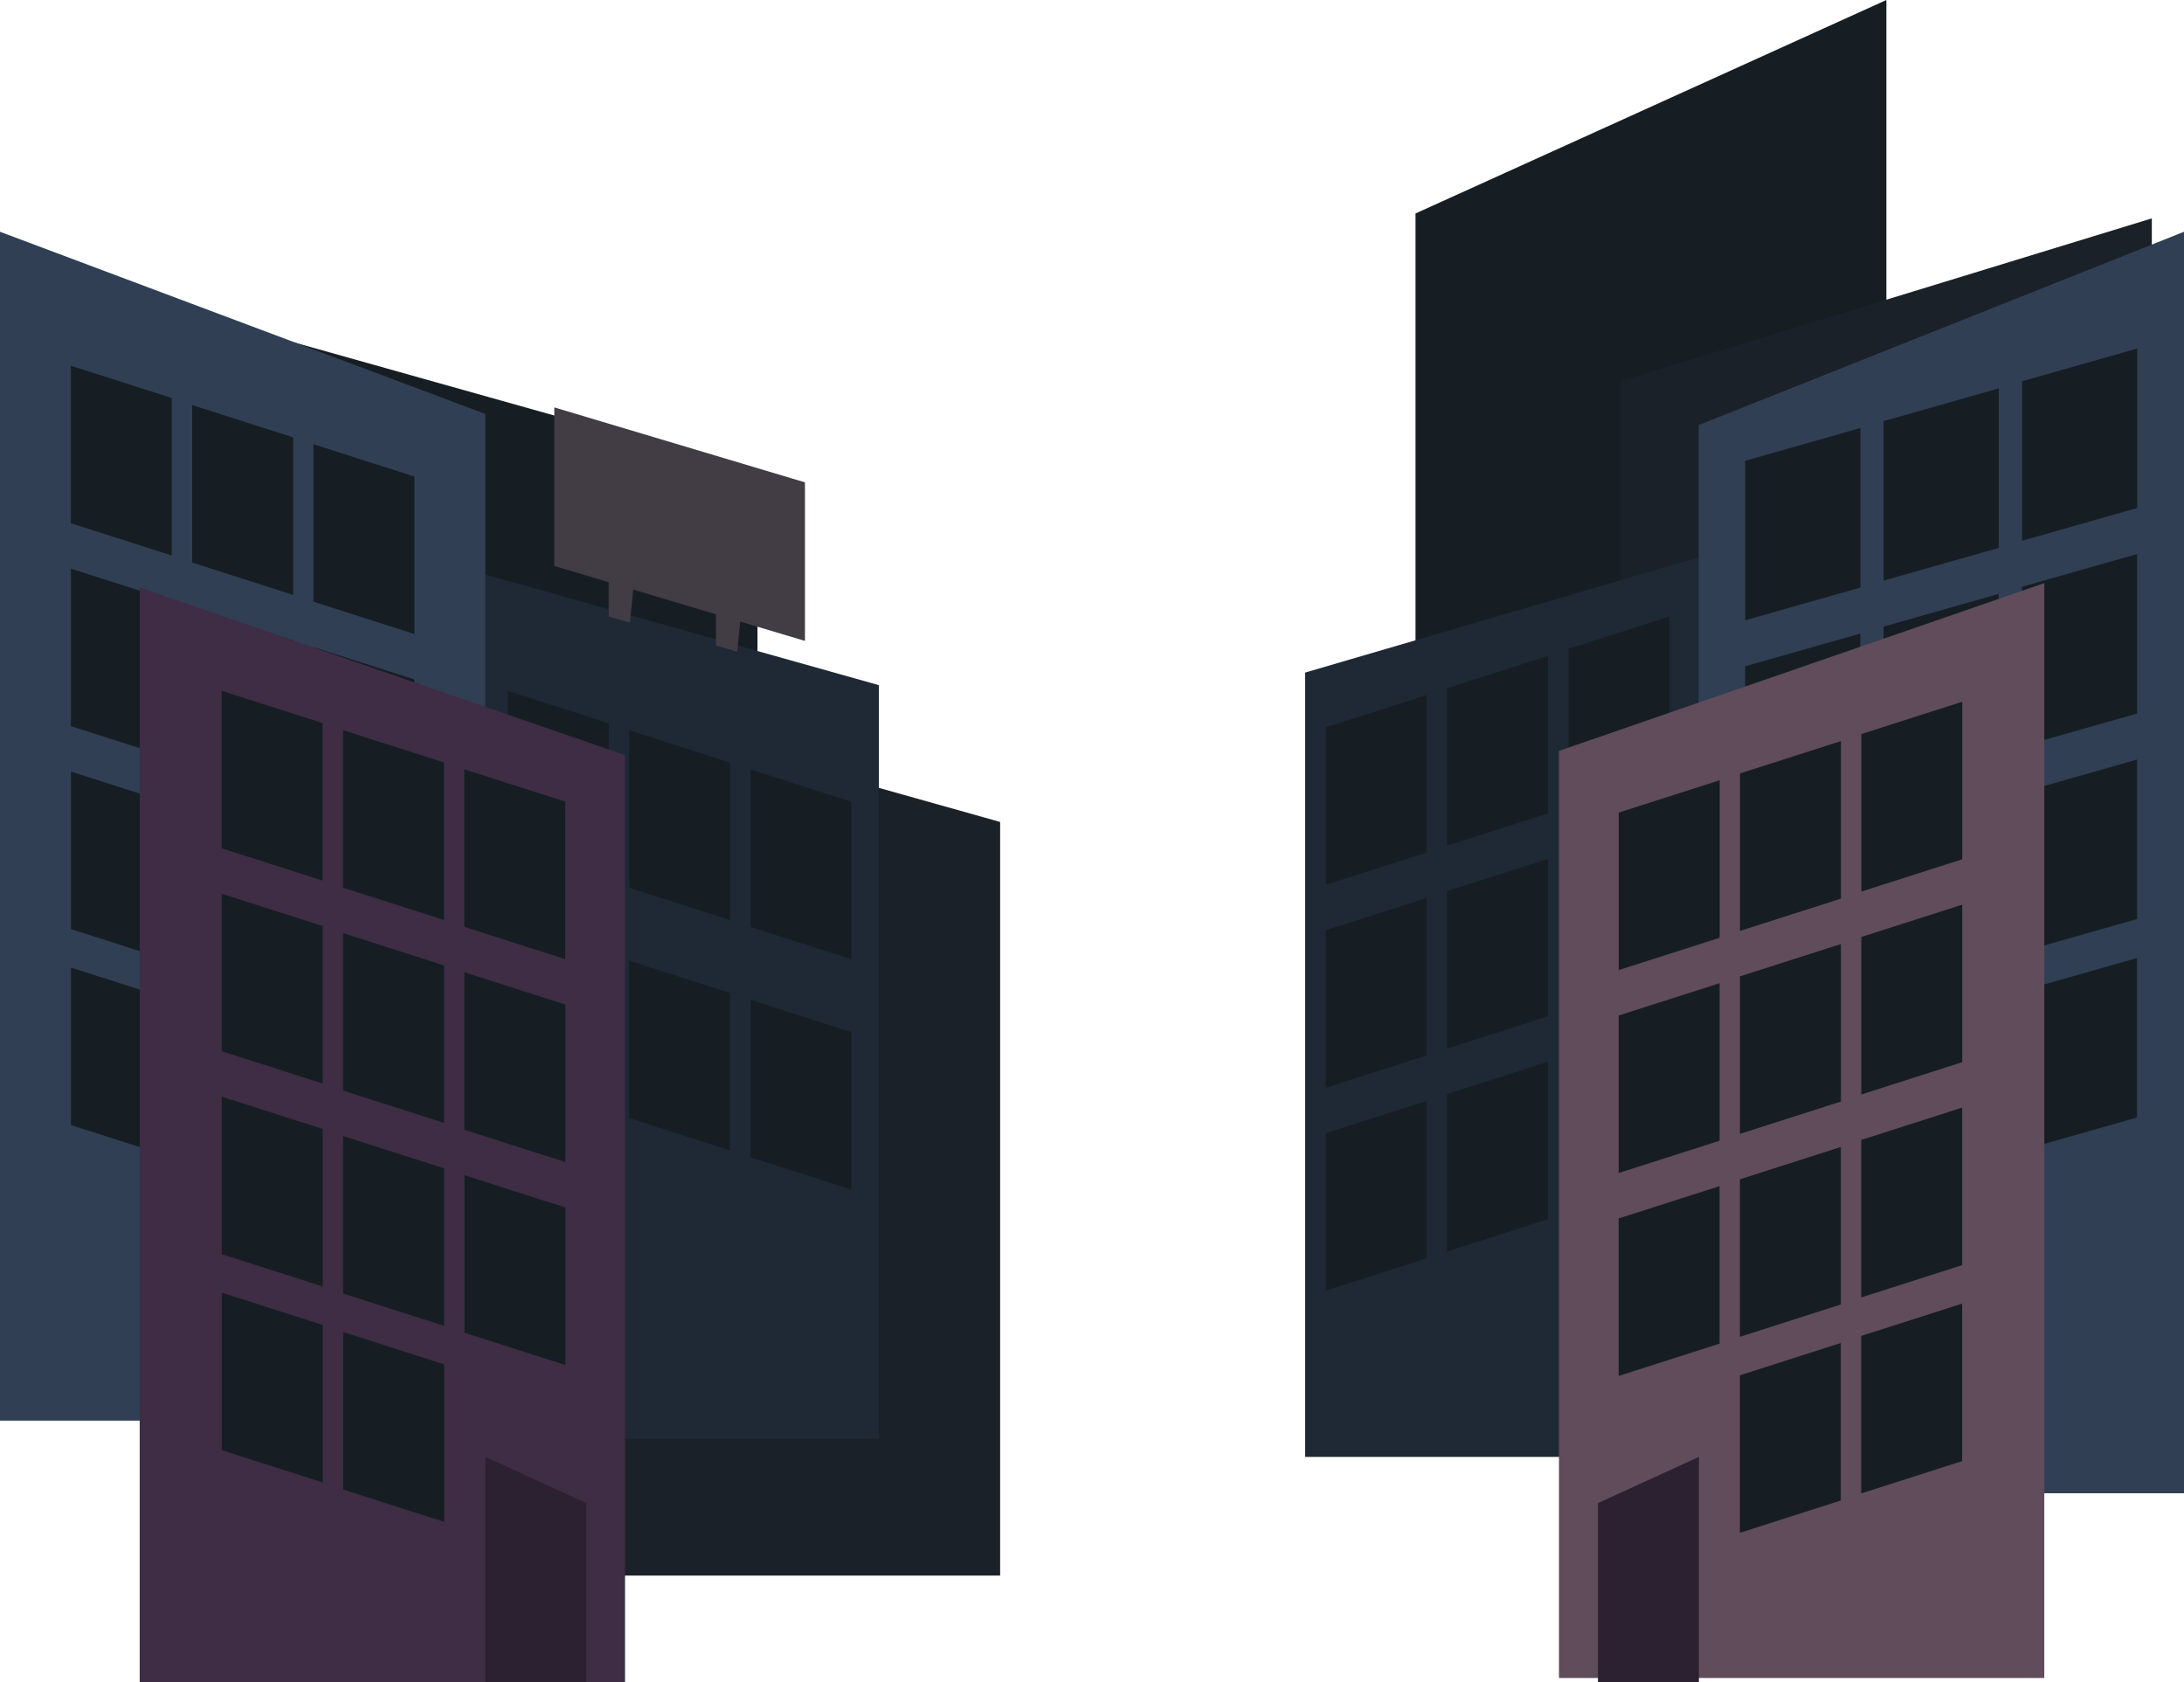 <?xml version="1.0" encoding="UTF-8"?><svg id="Layer_2" xmlns="http://www.w3.org/2000/svg" viewBox="0 0 1984.43 1528.25"><defs><style>.cls-1{fill:#1b2128;}.cls-2{fill:#1f2935;}.cls-3{fill:#423c44;}.cls-4{fill:#604c5a;}.cls-5{fill:#161e23;}.cls-6{fill:#303f54;}.cls-7{fill:#2c2130;}.cls-8{fill:#3e2d44;}</style></defs><g id="buildings"><g><polygon class="cls-5" points="1286.17 1265.55 1714.01 1265.55 1714.01 0 1286.17 193.93 1286.17 1265.55"/><polygon class="cls-1" points="908.75 1431.31 467.77 1431.31 467.77 622.8 908.75 746.7 908.75 1431.31"/><polygon class="cls-5" points="688.26 1113.96 247.28 1113.96 247.28 305.45 688.26 429.35 688.26 1113.96"/><polygon class="cls-2" points="798.55 1307.03 357.57 1307.03 357.57 498.52 798.55 622.42 798.55 1307.03"/><g><polygon class="cls-5" points="553.08 1009.35 461.36 980 461.36 836.92 553.08 866.27 553.08 1009.35"/><polygon class="cls-5" points="663.37 1045.12 571.65 1015.77 571.65 872.69 663.37 902.04 663.37 1045.12"/><polygon class="cls-5" points="773.57 1080.69 681.85 1051.34 681.85 908.26 773.57 937.61 773.57 1080.69"/></g><g><polygon class="cls-5" points="553.13 800.09 461.41 770.74 461.41 627.65 553.13 657 553.13 800.09"/><polygon class="cls-5" points="663.42 835.86 571.7 806.51 571.7 663.42 663.42 692.77 663.42 835.86"/><polygon class="cls-5" points="773.62 871.42 681.9 842.07 681.9 698.99 773.62 728.34 773.62 871.42"/></g><polygon class="cls-6" points="440.98 1290.55 0 1290.55 0 210.55 440.98 376.05 440.98 1290.55"/><g><polygon class="cls-3" points="731.4 582.24 553.08 528.93 503.63 514.14 503.63 370.1 731.4 438.2 731.4 582.24"/><polygon class="cls-3" points="553.08 560.05 572.37 565.68 575.58 533.61 553.08 524.64 553.08 560.05"/><polygon class="cls-3" points="650.53 586.42 669.82 592.05 673.03 559.98 650.53 551.01 650.53 586.42"/></g><g><polygon class="cls-5" points="156.06 504.65 64.34 475.3 64.34 332.22 156.06 361.57 156.06 504.65"/><polygon class="cls-5" points="266.35 540.42 174.63 511.07 174.63 367.99 266.35 397.34 266.35 540.42"/><polygon class="cls-5" points="376.55 575.99 284.83 546.64 284.83 403.56 376.55 432.91 376.55 575.99"/><polygon class="cls-5" points="156.1 689.01 64.38 659.66 64.38 516.58 156.1 545.93 156.1 689.01"/><polygon class="cls-5" points="266.4 724.78 174.68 695.43 174.68 552.35 266.4 581.7 266.4 724.78"/><polygon class="cls-5" points="376.59 760.35 284.87 731 284.87 587.91 376.59 617.26 376.59 760.35"/><polygon class="cls-5" points="156.15 873.37 64.43 844.01 64.43 700.93 156.15 730.28 156.15 873.37"/><polygon class="cls-5" points="266.44 909.14 174.72 879.79 174.72 736.7 266.44 766.05 266.44 909.14"/><polygon class="cls-5" points="376.64 944.7 284.92 915.35 284.92 772.27 376.64 801.62 376.64 944.7"/><polygon class="cls-5" points="156.2 1051.43 64.48 1022.08 64.48 879 156.2 908.35 156.2 1051.43"/><polygon class="cls-5" points="266.49 1087.2 174.77 1057.85 174.77 914.77 266.49 944.12 266.49 1087.2"/></g><polygon class="cls-8" points="567.91 1528.25 126.93 1528.25 126.93 533.61 567.91 686.03 567.91 1528.25"/><polygon class="cls-1" points="1472.83 1162.41 1955.19 1162.41 1955.19 198.39 1472.83 346.11 1472.83 1162.41"/><polygon class="cls-2" points="1185.88 1323.52 1626.85 1323.52 1626.85 482.04 1185.88 610.99 1185.88 1323.52"/><g><polygon class="cls-5" points="1425.14 732.49 1516.86 703.14 1516.86 560.05 1425.14 589.4 1425.14 732.49"/><polygon class="cls-5" points="1314.85 768.26 1406.57 738.91 1406.57 595.82 1314.85 625.17 1314.85 768.26"/><polygon class="cls-5" points="1204.65 803.83 1296.37 774.48 1296.37 631.39 1204.65 660.74 1204.65 803.83"/><polygon class="cls-5" points="1425.1 916.84 1516.82 887.49 1516.82 744.41 1425.1 773.76 1425.1 916.84"/><polygon class="cls-5" points="1314.8 952.61 1406.52 923.26 1406.52 780.18 1314.8 809.53 1314.8 952.61"/><polygon class="cls-5" points="1204.61 988.18 1296.33 958.83 1296.33 815.75 1204.61 845.1 1204.61 988.18"/><polygon class="cls-5" points="1425.05 1101.2 1516.77 1071.85 1516.77 928.77 1425.05 958.12 1425.05 1101.2"/><polygon class="cls-5" points="1314.76 1136.97 1406.48 1107.62 1406.48 964.54 1314.76 993.89 1314.76 1136.97"/><polygon class="cls-5" points="1204.56 1172.54 1296.28 1143.19 1296.28 1000.11 1204.56 1029.46 1204.56 1172.54"/></g><polygon class="cls-6" points="1543.45 1356.53 1984.43 1356.53 1984.43 210.55 1543.45 386.16 1543.45 1356.53"/><g><polygon class="cls-5" points="1837.28 491.24 1941.9 461.51 1941.9 316.62 1837.28 346.34 1837.28 491.24"/><polygon class="cls-5" points="1711.46 527.46 1816.09 497.74 1816.09 352.84 1711.46 382.56 1711.46 527.46"/><polygon class="cls-5" points="1585.76 563.48 1690.39 533.76 1690.39 388.86 1585.76 418.58 1585.76 563.48"/><polygon class="cls-5" points="1837.22 677.93 1941.85 648.21 1941.85 503.31 1837.22 533.03 1837.22 677.93"/><polygon class="cls-5" points="1711.41 714.15 1816.04 684.43 1816.04 539.53 1711.41 569.26 1711.41 714.15"/><polygon class="cls-5" points="1585.71 750.17 1690.33 720.45 1690.33 575.55 1585.71 605.27 1585.71 750.17"/><polygon class="cls-5" points="1837.17 864.62 1941.8 834.9 1941.8 690 1837.17 719.72 1837.17 864.62"/><polygon class="cls-5" points="1711.36 900.84 1815.99 871.12 1815.99 726.23 1711.36 755.95 1711.36 900.84"/><polygon class="cls-5" points="1585.65 936.86 1690.28 907.14 1690.28 762.24 1585.65 791.97 1585.65 936.86"/><polygon class="cls-5" points="1837.12 1044.94 1941.74 1015.22 1941.74 870.32 1837.12 900.04 1837.12 1044.94"/><polygon class="cls-5" points="1711.31 1081.16 1815.93 1051.44 1815.93 906.55 1711.31 936.27 1711.31 1081.16"/></g><polygon class="cls-4" points="1416.51 1524.38 1857.49 1524.38 1857.49 529.74 1416.51 682.16 1416.51 1524.38"/><g><polygon class="cls-5" points="293.14 799.98 201.42 770.63 201.42 627.55 293.14 656.9 293.14 799.98"/><polygon class="cls-5" points="403.43 835.76 311.71 806.41 311.71 663.32 403.43 692.67 403.43 835.76"/><polygon class="cls-5" points="513.63 871.32 421.91 841.97 421.91 698.89 513.63 728.24 513.63 871.32"/><polygon class="cls-5" points="293.19 984.34 201.47 954.99 201.47 811.91 293.19 841.26 293.19 984.34"/><polygon class="cls-5" points="403.48 1020.11 311.76 990.76 311.76 847.68 403.48 877.03 403.48 1020.11"/><polygon class="cls-5" points="513.68 1055.68 421.96 1026.33 421.96 883.25 513.68 912.6 513.68 1055.68"/><polygon class="cls-5" points="293.23 1168.7 201.52 1139.35 201.52 996.27 293.23 1025.62 293.23 1168.7"/><polygon class="cls-5" points="403.53 1204.47 311.81 1175.12 311.81 1032.04 403.53 1061.39 403.53 1204.47"/><polygon class="cls-5" points="513.72 1240.04 422 1210.69 422 1067.6 513.72 1096.95 513.72 1240.04"/><polygon class="cls-5" points="293.28 1346.76 201.56 1317.41 201.56 1174.33 293.28 1203.68 293.28 1346.76"/><polygon class="cls-5" points="403.57 1382.53 311.85 1353.18 311.85 1210.1 403.57 1239.45 403.57 1382.53"/></g><polygon class="cls-7" points="532.7 1528.25 440.98 1528.25 440.98 1323.52 532.7 1365.51 532.7 1528.25"/><g><polygon class="cls-5" points="1691.28 809.93 1782.98 780.58 1782.98 637.49 1691.28 666.84 1691.28 809.93"/><polygon class="cls-5" points="1581 845.7 1672.71 816.35 1672.71 673.26 1581 702.61 1581 845.7"/><polygon class="cls-5" points="1470.82 881.27 1562.53 851.91 1562.53 708.83 1470.82 738.18 1470.82 881.27"/><polygon class="cls-5" points="1691.23 994.28 1782.93 964.93 1782.93 821.85 1691.23 851.2 1691.23 994.28"/><polygon class="cls-5" points="1580.95 1030.05 1672.66 1000.7 1672.66 857.62 1580.95 886.97 1580.95 1030.05"/><polygon class="cls-5" points="1470.77 1065.62 1562.48 1036.27 1562.48 893.19 1470.77 922.54 1470.77 1065.62"/><polygon class="cls-5" points="1691.18 1178.64 1782.89 1149.29 1782.89 1006.21 1691.18 1035.56 1691.18 1178.64"/><polygon class="cls-5" points="1580.91 1214.41 1672.61 1185.06 1672.61 1041.98 1580.91 1071.33 1580.91 1214.41"/><polygon class="cls-5" points="1470.73 1249.98 1562.43 1220.63 1562.43 1077.55 1470.73 1106.9 1470.73 1249.98"/><polygon class="cls-5" points="1691.14 1356.7 1782.84 1327.35 1782.84 1184.27 1691.14 1213.62 1691.14 1356.7"/><polygon class="cls-5" points="1580.86 1392.47 1672.57 1363.12 1672.57 1220.04 1580.86 1249.39 1580.86 1392.47"/></g><polygon class="cls-7" points="1451.93 1528.25 1543.65 1528.25 1543.65 1323.52 1451.93 1365.51 1451.93 1528.25"/></g></g></svg>